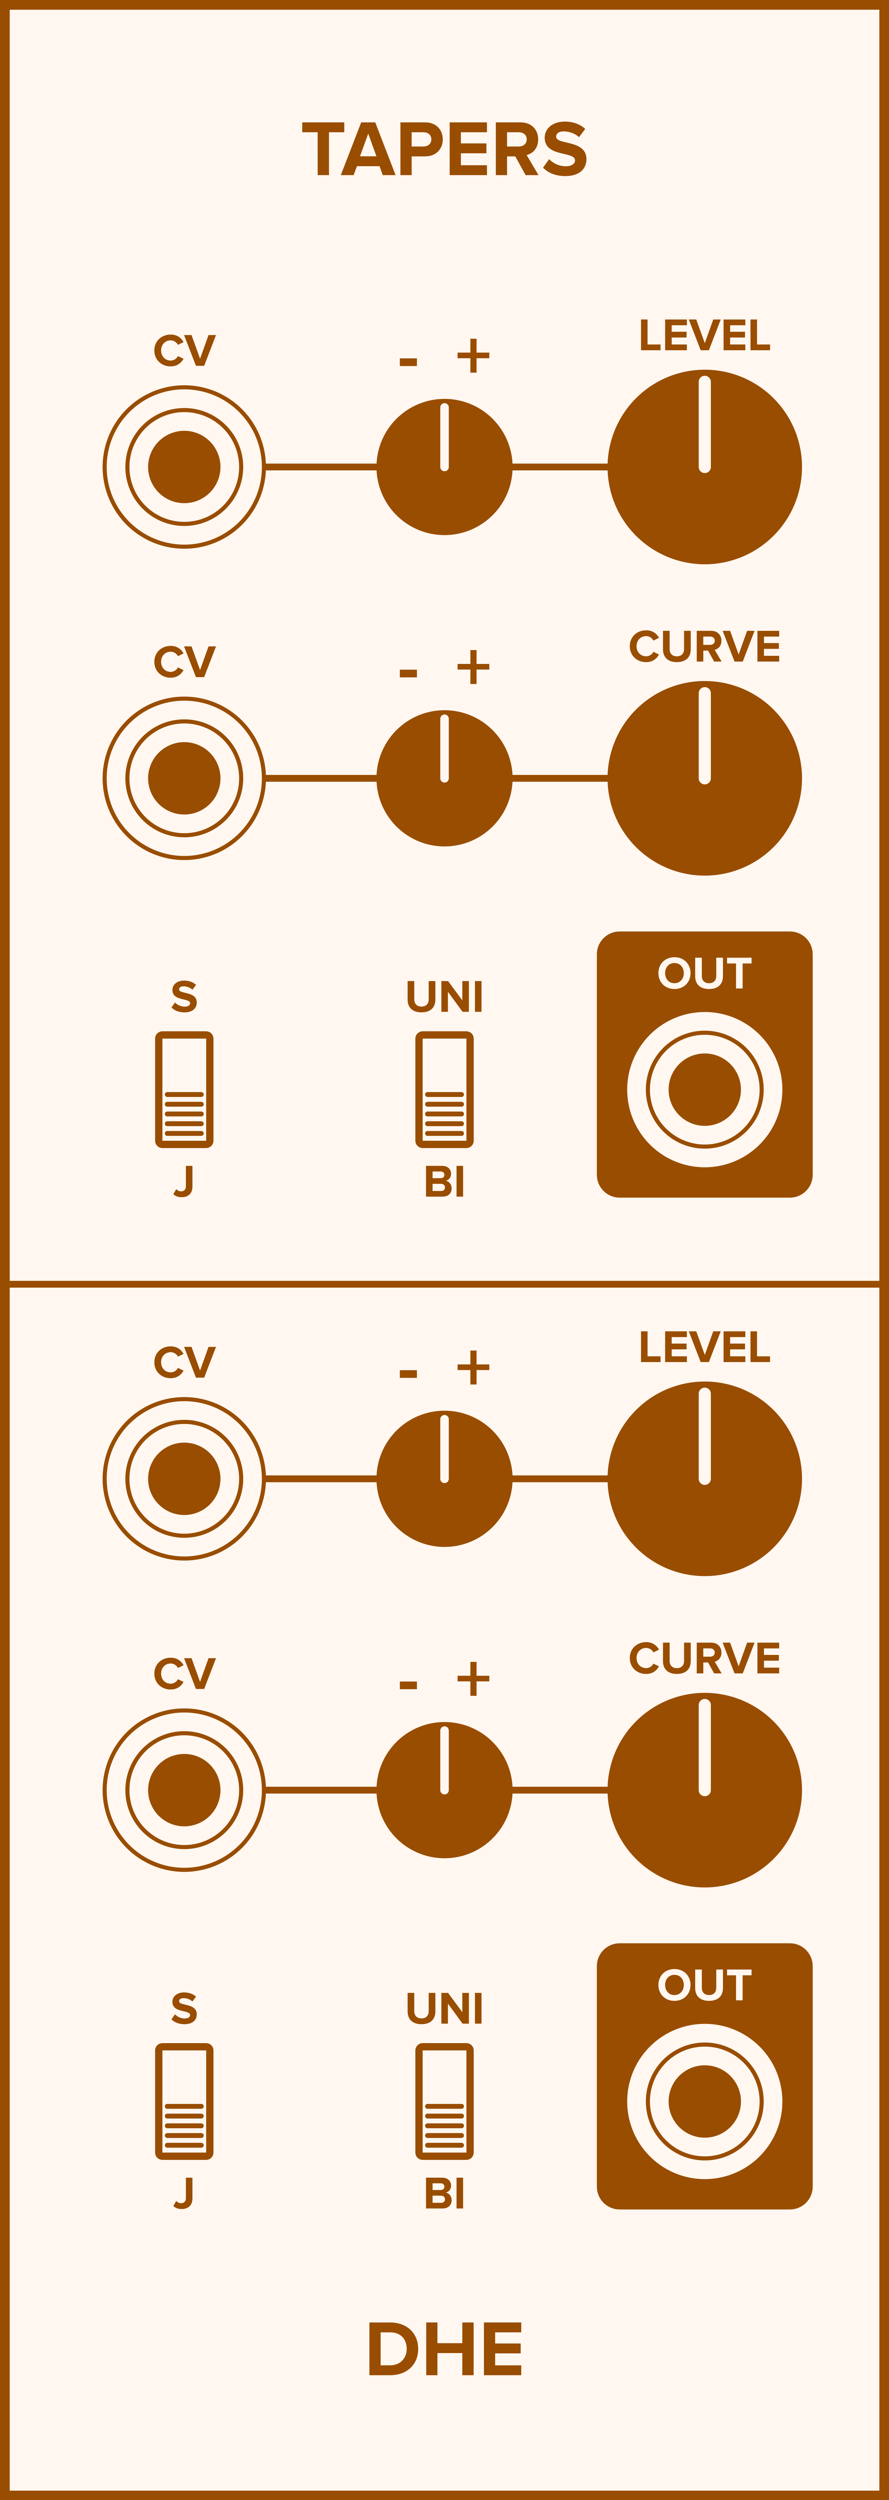 <svg xmlns="http://www.w3.org/2000/svg" xmlns:svg="http://www.w3.org/2000/svg" id="svg228" width="135" height="379.429" version="1.1"><rect width="100%" height="100%" fill="#333333" stroke="none"/><g id="g226" transform="scale(2.953)"><path id="rect2" d="M 0,0 H 45.72 V 128.5 H 0 Z" style="fill:#fff7f0;stroke:#994d00;stroke-width:1"/><g id="text4" aria-label="TAPERS" style="font-weight:700;font-size:4.064px;font-family:'Proxima Nova';dominant-baseline:alphabetic;text-anchor:middle;fill:#994d00"><path id="path237" d="m 16.336,9 h 0.581 V 6.797 h 0.788 v -0.508 h -2.162 v 0.508 h 0.792 z" style="font-weight:700;font-size:4.064px;font-family:'Proxima Nova';dominant-baseline:alphabetic;text-anchor:middle;fill:#994d00"/><path id="path239" d="m 19.684,9 h 0.658 L 19.297,6.289 H 18.574 L 17.526,9 h 0.658 L 18.355,8.541 h 1.162 z M 18.936,6.866 19.358,8.033 h -0.845 z" style="font-weight:700;font-size:4.064px;font-family:'Proxima Nova';dominant-baseline:alphabetic;text-anchor:middle;fill:#994d00"/><path id="path241" d="m 20.592,9 h 0.577 V 8.037 h 0.691 c 0.585,0 0.91,-0.402 0.91,-0.874 0,-0.475 -0.321,-0.874 -0.91,-0.874 h -1.268 z m 1.589,-1.837 c 0,0.224 -0.171,0.366 -0.398,0.366 H 21.169 V 6.797 h 0.614 c 0.228,0 0.398,0.138 0.398,0.366 z" style="font-weight:700;font-size:4.064px;font-family:'Proxima Nova';dominant-baseline:alphabetic;text-anchor:middle;fill:#994d00"/><path id="path243" d="m 23.124,9 h 1.918 V 8.492 h -1.341 V 7.878 h 1.313 V 7.37 h -1.313 v -0.573 h 1.341 v -0.508 h -1.918 z" style="font-weight:700;font-size:4.064px;font-family:'Proxima Nova';dominant-baseline:alphabetic;text-anchor:middle;fill:#994d00"/><path id="path245" d="m 27.03,9 h 0.662 l -0.61,-1.032 c 0.293,-0.069 0.593,-0.325 0.593,-0.805 0,-0.504 -0.345,-0.874 -0.91,-0.874 H 25.498 V 9 h 0.577 V 8.037 h 0.423 z m 0.057,-1.837 c 0,0.228 -0.175,0.366 -0.406,0.366 H 26.075 V 6.797 h 0.606 c 0.232,0 0.406,0.138 0.406,0.366 z" style="font-weight:700;font-size:4.064px;font-family:'Proxima Nova';dominant-baseline:alphabetic;text-anchor:middle;fill:#994d00"/><path id="path247" d="m 27.926,8.618 c 0.252,0.256 0.626,0.431 1.146,0.431 0.732,0 1.085,-0.374 1.085,-0.87 0,-0.614 -0.569,-0.748 -1.016,-0.853 -0.293,-0.069 -0.541,-0.126 -0.541,-0.301 0,-0.163 0.138,-0.272 0.386,-0.272 0.276,0 0.569,0.093 0.788,0.297 l 0.321,-0.423 c -0.268,-0.248 -0.626,-0.378 -1.057,-0.378 -0.638,0 -1.028,0.374 -1.028,0.825 0,0.618 0.569,0.74 1.012,0.841 0.297,0.073 0.549,0.13 0.549,0.329 0,0.154 -0.154,0.301 -0.471,0.301 -0.374,0 -0.671,-0.167 -0.862,-0.366 z" style="font-weight:700;font-size:4.064px;font-family:'Proxima Nova';dominant-baseline:alphabetic;text-anchor:middle;fill:#994d00"/></g><g id="text6" aria-label="DHE" style="font-weight:700;font-size:4.064px;font-family:'Proxima Nova';dominant-baseline:hanging;text-anchor:middle;fill:#994d00"><path id="path250" d="m 18.997,122.068 h 1.069 c 0.849,0 1.439,-0.536 1.439,-1.353 0,-0.817 -0.589,-1.357 -1.439,-1.357 h -1.069 z m 0.577,-0.508 v -1.695 h 0.492 c 0.557,0 0.849,0.37 0.849,0.849 0,0.459 -0.313,0.845 -0.849,0.845 z" style="font-weight:700;font-size:4.064px;font-family:'Proxima Nova';dominant-baseline:hanging;text-anchor:middle;fill:#994d00"/><path id="path252" d="m 23.775,122.068 h 0.581 v -2.711 h -0.581 v 1.065 h -1.28 v -1.065 h -0.577 v 2.711 h 0.577 v -1.138 h 1.28 z" style="font-weight:700;font-size:4.064px;font-family:'Proxima Nova';dominant-baseline:hanging;text-anchor:middle;fill:#994d00"/><path id="path254" d="m 24.886,122.068 h 1.918 v -0.508 h -1.341 v -0.614 h 1.313 v -0.508 h -1.313 v -0.573 h 1.341 v -0.508 h -1.918 z" style="font-weight:700;font-size:4.064px;font-family:'Proxima Nova';dominant-baseline:hanging;text-anchor:middle;fill:#994d00"/></g><path id="line8" d="M 9.477,24 H 36.243" style="stroke:#994d00;stroke-width:.35"/><g id="text10" aria-label="CV" style="font-weight:700;font-size:2.371px;font-family:'Proxima Nova';dominant-baseline:alphabetic;text-anchor:middle;fill:#994d00"><path id="path258" d="m 8.779,18.828 c 0.348,0 0.548,-0.192 0.661,-0.389 L 9.151,18.3 c -0.066,0.13 -0.209,0.23 -0.372,0.23 -0.287,0 -0.495,-0.22 -0.495,-0.519 0,-0.299 0.209,-0.519 0.495,-0.519 0.164,0 0.306,0.102 0.372,0.23 l 0.289,-0.142 c -0.111,-0.197 -0.313,-0.386 -0.661,-0.386 -0.474,0 -0.842,0.332 -0.842,0.818 0,0.486 0.367,0.818 0.842,0.818 z" style="font-weight:700;font-size:2.371px;font-family:'Proxima Nova';dominant-baseline:alphabetic;text-anchor:middle;fill:#994d00"/><path id="path260" d="m 10.077,18.8 h 0.422 l 0.609,-1.581 h -0.384 l -0.436,1.216 -0.439,-1.216 h -0.384 z" style="font-weight:700;font-size:2.371px;font-family:'Proxima Nova';dominant-baseline:alphabetic;text-anchor:middle;fill:#994d00"/></g><g id="text14" aria-label="- +" style="font-weight:700;font-size:3.048px;font-family:'Proxima Nova';dominant-baseline:alphabetic;text-anchor:middle;fill:#994d00"><path id="path263" d="m 20.562,18.812 h 0.878 V 18.417 h -0.878 z" style="font-size:larger"/><path id="path265" d="m 24.507,18.41 h 0.655 v -0.289 h -0.655 v -0.713 h -0.318 v 0.713 h -0.658 v 0.289 h 0.658 v 0.742 h 0.318 z" style="font-size:larger"/></g><g id="text16" aria-label="LEVEL" style="font-weight:700;font-size:2.371px;font-family:'Proxima Nova';dominant-baseline:alphabetic;text-anchor:middle;fill:#994d00"><path id="path268" d="M 32.964,18 H 33.969 V 17.704 H 33.3 V 16.419 H 32.964 Z" style="font-weight:700;font-size:2.371px;font-family:'Proxima Nova';dominant-baseline:alphabetic;text-anchor:middle;fill:#994d00"/><path id="path270" d="m 34.204,18 h 1.119 v -0.296 h -0.782 v -0.358 h 0.766 v -0.296 h -0.766 v -0.334 h 0.782 v -0.296 h -1.119 z" style="font-weight:700;font-size:2.371px;font-family:'Proxima Nova';dominant-baseline:alphabetic;text-anchor:middle;fill:#994d00"/><path id="path272" d="m 36.032,18 h 0.422 L 37.063,16.419 h -0.384 l -0.436,1.216 -0.439,-1.216 h -0.384 z" style="font-weight:700;font-size:2.371px;font-family:'Proxima Nova';dominant-baseline:alphabetic;text-anchor:middle;fill:#994d00"/><path id="path274" d="m 37.209,18 h 1.119 v -0.296 h -0.782 v -0.358 h 0.766 v -0.296 h -0.766 v -0.334 h 0.782 v -0.296 h -1.119 z" style="font-weight:700;font-size:2.371px;font-family:'Proxima Nova';dominant-baseline:alphabetic;text-anchor:middle;fill:#994d00"/><path id="path276" d="m 38.594,18 h 1.005 v -0.296 h -0.669 v -1.285 h -0.337 z" style="font-weight:700;font-size:2.371px;font-family:'Proxima Nova';dominant-baseline:alphabetic;text-anchor:middle;fill:#994d00"/></g><path id="line18" d="M 9.477,40 H 36.243" style="stroke:#994d00;stroke-width:.35"/><g id="text20" aria-label="CV" style="font-weight:700;font-size:2.371px;font-family:'Proxima Nova';dominant-baseline:alphabetic;text-anchor:middle;fill:#994d00"><path id="path280" d="m 8.779,34.828 c 0.348,0 0.548,-0.192 0.661,-0.389 L 9.151,34.3 c -0.066,0.13 -0.209,0.23 -0.372,0.23 -0.287,0 -0.495,-0.22 -0.495,-0.519 0,-0.299 0.209,-0.519 0.495,-0.519 0.164,0 0.306,0.102 0.372,0.23 l 0.289,-0.142 c -0.111,-0.197 -0.313,-0.386 -0.661,-0.386 -0.474,0 -0.842,0.332 -0.842,0.818 0,0.486 0.367,0.818 0.842,0.818 z" style="font-weight:700;font-size:2.371px;font-family:'Proxima Nova';dominant-baseline:alphabetic;text-anchor:middle;fill:#994d00"/><path id="path282" d="m 10.077,34.8 h 0.422 l 0.609,-1.581 h -0.384 l -0.436,1.216 -0.439,-1.216 h -0.384 z" style="font-weight:700;font-size:2.371px;font-family:'Proxima Nova';dominant-baseline:alphabetic;text-anchor:middle;fill:#994d00"/></g><g id="text24" aria-label="- +" style="font-weight:700;font-size:3.048px;font-family:'Proxima Nova';dominant-baseline:alphabetic;text-anchor:middle;fill:#994d00"><path id="path285" d="m 20.562,34.812 h 0.878 V 34.417 h -0.878 z" style="font-size:larger"/><path id="path287" d="m 24.507,34.41 h 0.655 v -0.289 h -0.655 v -0.713 h -0.318 v 0.713 h -0.658 v 0.289 h 0.658 v 0.742 h 0.318 z" style="font-size:larger"/></g><g id="text26" aria-label="CURVE" style="font-weight:700;font-size:2.371px;font-family:'Proxima Nova';dominant-baseline:alphabetic;text-anchor:middle;fill:#994d00"><path id="path290" d="m 33.229,34.028 c 0.348,0 0.548,-0.192 0.661,-0.389 l -0.289,-0.14 c -0.066,0.13 -0.209,0.23 -0.372,0.23 -0.287,0 -0.495,-0.22 -0.495,-0.519 0,-0.299 0.209,-0.519 0.495,-0.519 0.164,0 0.306,0.102 0.372,0.23 l 0.289,-0.142 c -0.111,-0.197 -0.313,-0.386 -0.661,-0.386 -0.474,0 -0.842,0.332 -0.842,0.818 0,0.486 0.367,0.818 0.842,0.818 z" style="font-weight:700;font-size:2.371px;font-family:'Proxima Nova';dominant-baseline:alphabetic;text-anchor:middle;fill:#994d00"/><path id="path292" d="m 34.093,33.369 c 0,0.389 0.232,0.659 0.714,0.659 0.481,0 0.714,-0.268 0.714,-0.661 v -0.948 h -0.344 v 0.939 c 0,0.22 -0.126,0.372 -0.37,0.372 -0.244,0 -0.372,-0.152 -0.372,-0.372 v -0.939 h -0.341 z" style="font-weight:700;font-size:2.371px;font-family:'Proxima Nova';dominant-baseline:alphabetic;text-anchor:middle;fill:#994d00"/><path id="path294" d="m 36.723,34 h 0.386 l -0.356,-0.602 c 0.171,-0.04 0.346,-0.19 0.346,-0.469 0,-0.294 -0.202,-0.51 -0.531,-0.51 H 35.83 V 34 h 0.337 V 33.438 H 36.413 Z m 0.033,-1.072 c 0,0.133 -0.102,0.213 -0.237,0.213 h -0.353 v -0.427 h 0.353 c 0.135,0 0.237,0.081 0.237,0.213 z" style="font-weight:700;font-size:2.371px;font-family:'Proxima Nova';dominant-baseline:alphabetic;text-anchor:middle;fill:#994d00"/><path id="path296" d="m 37.773,34 h 0.422 l 0.609,-1.581 h -0.384 l -0.436,1.216 -0.439,-1.216 h -0.384 z" style="font-weight:700;font-size:2.371px;font-family:'Proxima Nova';dominant-baseline:alphabetic;text-anchor:middle;fill:#994d00"/><path id="path298" d="m 38.95,34 h 1.119 v -0.296 h -0.782 v -0.358 h 0.766 v -0.296 h -0.766 v -0.334 h 0.782 v -0.296 h -1.119 z" style="font-weight:700;font-size:2.371px;font-family:'Proxima Nova';dominant-baseline:alphabetic;text-anchor:middle;fill:#994d00"/></g><g id="text28" aria-label="J" style="font-weight:700;font-size:2.371px;font-family:'Proxima Nova';dominant-baseline:hanging;text-anchor:middle;fill:#994d00"><path id="path301" d="m 8.915,61.373 c 0.114,0.111 0.266,0.154 0.424,0.154 0.325,0 0.557,-0.173 0.557,-0.548 V 59.917 H 9.56 v 1.057 c 0,0.154 -0.097,0.254 -0.247,0.254 -0.109,0 -0.19,-0.055 -0.251,-0.114 z" style="font-weight:700;font-size:2.371px;font-family:'Proxima Nova';dominant-baseline:hanging;text-anchor:middle;fill:#994d00"/></g><g id="text30" aria-label="S" style="font-weight:700;font-size:2.371px;font-family:'Proxima Nova';dominant-baseline:alphabetic;text-anchor:middle;fill:#994d00"><path id="path304" d="m 8.816,51.777 c 0.147,0.149 0.365,0.251 0.669,0.251 0.427,0 0.633,-0.218 0.633,-0.507 0,-0.358 -0.332,-0.436 -0.593,-0.498 -0.171,-0.04 -0.315,-0.073 -0.315,-0.175 0,-0.095 0.081,-0.159 0.225,-0.159 0.161,0 0.332,0.055 0.46,0.173 L 10.082,50.616 C 9.926,50.471 9.717,50.395 9.466,50.395 c -0.372,0 -0.6,0.218 -0.6,0.481 0,0.36 0.332,0.431 0.59,0.491 0.173,0.043 0.32,0.076 0.32,0.192 0,0.09 -0.09,0.175 -0.275,0.175 -0.218,0 -0.391,-0.097 -0.503,-0.213 z" style="font-weight:700;font-size:2.371px;font-family:'Proxima Nova';dominant-baseline:alphabetic;text-anchor:middle;fill:#994d00"/></g><g id="text32" aria-label="BI" style="font-weight:700;font-size:2.371px;font-family:'Proxima Nova';dominant-baseline:hanging;text-anchor:middle;fill:#994d00"><path id="path307" d="m 21.908,61.498 h 0.858 c 0.301,0 0.46,-0.19 0.46,-0.427 0,-0.199 -0.135,-0.363 -0.303,-0.389 0.149,-0.031 0.273,-0.164 0.273,-0.363 0,-0.211 -0.154,-0.403 -0.455,-0.403 H 21.908 Z m 0.337,-0.948 v -0.344 h 0.422 c 0.114,0 0.185,0.073 0.185,0.173 0,0.1 -0.071,0.171 -0.185,0.171 z m 0,0.657 v -0.367 h 0.434 c 0.133,0 0.204,0.085 0.204,0.185 0,0.114 -0.076,0.183 -0.204,0.183 z" style="font-weight:700;font-size:2.371px;font-family:'Proxima Nova';dominant-baseline:hanging;text-anchor:middle;fill:#994d00"/><path id="path309" d="m 23.477,61.498 h 0.337 V 59.917 H 23.477 Z" style="font-weight:700;font-size:2.371px;font-family:'Proxima Nova';dominant-baseline:hanging;text-anchor:middle;fill:#994d00"/></g><g id="text34" aria-label="UNI" style="font-weight:700;font-size:2.371px;font-family:'Proxima Nova';dominant-baseline:alphabetic;text-anchor:middle;fill:#994d00"><path id="path312" d="m 20.961,51.369 c 0,0.389 0.232,0.659 0.714,0.659 0.481,0 0.714,-0.268 0.714,-0.661 v -0.948 h -0.344 v 0.939 c 0,0.22 -0.126,0.372 -0.37,0.372 -0.244,0 -0.372,-0.152 -0.372,-0.372 v -0.939 h -0.341 z" style="font-weight:700;font-size:2.371px;font-family:'Proxima Nova';dominant-baseline:alphabetic;text-anchor:middle;fill:#994d00"/><path id="path314" d="m 23.787,52 h 0.325 v -1.581 h -0.337 v 0.993 l -0.733,-0.993 H 22.697 V 52 h 0.337 v -1.031 z" style="font-weight:700;font-size:2.371px;font-family:'Proxima Nova';dominant-baseline:alphabetic;text-anchor:middle;fill:#994d00"/><path id="path316" d="m 24.424,52 h 0.337 v -1.581 h -0.337 z" style="font-weight:700;font-size:2.371px;font-family:'Proxima Nova';dominant-baseline:alphabetic;text-anchor:middle;fill:#994d00"/></g><path id="rect36" d="m 31.868,48.045 h 8.75 c 0.554,0 1,0.446 1,1 V 60.375 c 0,0.554 -0.446,1 -1,1 h -8.75 c -0.554,0 -1,-0.446 -1,-1 V 49.045 c 0,-0.554 0.446,-1 1,-1 z" style="fill:#994d00;stroke:#994d00;stroke-width:.35"/><g id="text38" aria-label="OUT" style="font-weight:700;font-size:2.371px;font-family:'Proxima Nova';dominant-baseline:alphabetic;text-anchor:middle;fill:#fff7f0"><path id="path320" d="m 33.858,50.011 c 0,0.477 0.348,0.818 0.825,0.818 0.479,0 0.827,-0.341 0.827,-0.818 0,-0.477 -0.348,-0.818 -0.827,-0.818 -0.477,0 -0.825,0.341 -0.825,0.818 z m 1.306,0 c 0,0.294 -0.19,0.519 -0.481,0.519 -0.292,0 -0.479,-0.225 -0.479,-0.519 0,-0.296 0.187,-0.519 0.479,-0.519 0.292,0 0.481,0.223 0.481,0.519 z" style="font-weight:700;font-size:2.371px;font-family:'Proxima Nova';dominant-baseline:alphabetic;text-anchor:middle;fill:#fff7f0"/><path id="path322" d="m 35.749,50.169 c 0,0.389 0.232,0.659 0.714,0.659 0.481,0 0.714,-0.268 0.714,-0.661 v -0.948 h -0.344 v 0.939 c 0,0.22 -0.126,0.372 -0.37,0.372 -0.244,0 -0.372,-0.152 -0.372,-0.372 v -0.939 h -0.341 z" style="font-weight:700;font-size:2.371px;font-family:'Proxima Nova';dominant-baseline:alphabetic;text-anchor:middle;fill:#fff7f0"/><path id="path324" d="m 37.85,50.8 h 0.339 v -1.285 h 0.46 v -0.296 h -1.261 v 0.296 h 0.462 z" style="font-weight:700;font-size:2.371px;font-family:'Proxima Nova';dominant-baseline:alphabetic;text-anchor:middle;fill:#fff7f0"/></g><path id="line40" d="M 0,66 H 45.72" style="stroke:#994d00;stroke-width:.35"/><path id="line42" d="M 9.477,76 H 36.243" style="stroke:#994d00;stroke-width:.35"/><g id="text44" aria-label="CV" style="font-weight:700;font-size:2.371px;font-family:'Proxima Nova';dominant-baseline:alphabetic;text-anchor:middle;fill:#994d00"><path id="path329" d="m 8.779,70.828 c 0.348,0 0.548,-0.192 0.661,-0.389 l -0.289,-0.14 c -0.066,0.13 -0.209,0.23 -0.372,0.23 -0.287,0 -0.495,-0.22 -0.495,-0.519 0,-0.299 0.209,-0.519 0.495,-0.519 0.164,0 0.306,0.102 0.372,0.23 l 0.289,-0.142 c -0.111,-0.197 -0.313,-0.386 -0.661,-0.386 -0.474,0 -0.842,0.332 -0.842,0.818 0,0.486 0.367,0.818 0.842,0.818 z" style="font-weight:700;font-size:2.371px;font-family:'Proxima Nova';dominant-baseline:alphabetic;text-anchor:middle;fill:#994d00"/><path id="path331" d="m 10.077,70.8 h 0.422 l 0.609,-1.581 H 10.724 L 10.288,70.435 9.85,69.219 h -0.384 z" style="font-weight:700;font-size:2.371px;font-family:'Proxima Nova';dominant-baseline:alphabetic;text-anchor:middle;fill:#994d00"/></g><g id="text48" aria-label="- +" style="font-weight:700;font-size:3.048px;font-family:'Proxima Nova';dominant-baseline:alphabetic;text-anchor:middle;fill:#994d00"><path id="path334" d="m 20.562,70.812 h 0.878 V 70.417 h -0.878 z" style="font-size:larger"/><path id="path336" d="m 24.507,70.41 h 0.655 v -0.289 h -0.655 v -0.713 h -0.318 v 0.713 h -0.658 v 0.289 h 0.658 v 0.742 h 0.318 z" style="font-size:larger"/></g><g id="text50" aria-label="LEVEL" style="font-weight:700;font-size:2.371px;font-family:'Proxima Nova';dominant-baseline:alphabetic;text-anchor:middle;fill:#994d00"><path id="path339" d="M 32.964,70 H 33.969 V 69.704 H 33.3 V 68.419 H 32.964 Z" style="font-weight:700;font-size:2.371px;font-family:'Proxima Nova';dominant-baseline:alphabetic;text-anchor:middle;fill:#994d00"/><path id="path341" d="m 34.204,70 h 1.119 v -0.296 h -0.782 v -0.358 h 0.766 v -0.296 h -0.766 v -0.334 h 0.782 v -0.296 h -1.119 z" style="font-weight:700;font-size:2.371px;font-family:'Proxima Nova';dominant-baseline:alphabetic;text-anchor:middle;fill:#994d00"/><path id="path343" d="m 36.032,70 h 0.422 L 37.063,68.419 h -0.384 l -0.436,1.216 -0.439,-1.216 h -0.384 z" style="font-weight:700;font-size:2.371px;font-family:'Proxima Nova';dominant-baseline:alphabetic;text-anchor:middle;fill:#994d00"/><path id="path345" d="m 37.209,70 h 1.119 v -0.296 h -0.782 v -0.358 h 0.766 v -0.296 h -0.766 v -0.334 h 0.782 v -0.296 h -1.119 z" style="font-weight:700;font-size:2.371px;font-family:'Proxima Nova';dominant-baseline:alphabetic;text-anchor:middle;fill:#994d00"/><path id="path347" d="m 38.594,70 h 1.005 v -0.296 h -0.669 v -1.285 h -0.337 z" style="font-weight:700;font-size:2.371px;font-family:'Proxima Nova';dominant-baseline:alphabetic;text-anchor:middle;fill:#994d00"/></g><path id="line52" d="M 9.477,92 H 36.243" style="stroke:#994d00;stroke-width:.35"/><g id="text54" aria-label="CV" style="font-weight:700;font-size:2.371px;font-family:'Proxima Nova';dominant-baseline:alphabetic;text-anchor:middle;fill:#994d00"><path id="path351" d="m 8.779,86.828 c 0.348,0 0.548,-0.192 0.661,-0.389 l -0.289,-0.14 c -0.066,0.13 -0.209,0.23 -0.372,0.23 -0.287,0 -0.495,-0.22 -0.495,-0.519 0,-0.299 0.209,-0.519 0.495,-0.519 0.164,0 0.306,0.102 0.372,0.23 l 0.289,-0.142 c -0.111,-0.197 -0.313,-0.386 -0.661,-0.386 -0.474,0 -0.842,0.332 -0.842,0.818 0,0.486 0.367,0.818 0.842,0.818 z" style="font-weight:700;font-size:2.371px;font-family:'Proxima Nova';dominant-baseline:alphabetic;text-anchor:middle;fill:#994d00"/><path id="path353" d="m 10.077,86.8 h 0.422 l 0.609,-1.581 H 10.724 L 10.288,86.435 9.85,85.219 h -0.384 z" style="font-weight:700;font-size:2.371px;font-family:'Proxima Nova';dominant-baseline:alphabetic;text-anchor:middle;fill:#994d00"/></g><g id="text58" aria-label="- +" style="font-weight:700;font-size:3.048px;font-family:'Proxima Nova';dominant-baseline:alphabetic;text-anchor:middle;fill:#994d00"><path id="path356" d="m 20.562,86.812 h 0.878 V 86.417 h -0.878 z" style="font-size:larger"/><path id="path358" d="m 24.507,86.41 h 0.655 v -0.289 h -0.655 v -0.713 h -0.318 v 0.713 h -0.658 v 0.289 h 0.658 v 0.742 h 0.318 z" style="font-size:larger"/></g><g id="text60" aria-label="CURVE" style="font-weight:700;font-size:2.371px;font-family:'Proxima Nova';dominant-baseline:alphabetic;text-anchor:middle;fill:#994d00"><path id="path361" d="m 33.229,86.028 c 0.348,0 0.548,-0.192 0.661,-0.389 l -0.289,-0.14 c -0.066,0.13 -0.209,0.23 -0.372,0.23 -0.287,0 -0.495,-0.22 -0.495,-0.519 0,-0.299 0.209,-0.519 0.495,-0.519 0.164,0 0.306,0.102 0.372,0.23 l 0.289,-0.142 c -0.111,-0.197 -0.313,-0.386 -0.661,-0.386 -0.474,0 -0.842,0.332 -0.842,0.818 0,0.486 0.367,0.818 0.842,0.818 z" style="font-weight:700;font-size:2.371px;font-family:'Proxima Nova';dominant-baseline:alphabetic;text-anchor:middle;fill:#994d00"/><path id="path363" d="m 34.093,85.369 c 0,0.389 0.232,0.659 0.714,0.659 0.481,0 0.714,-0.268 0.714,-0.661 v -0.948 h -0.344 v 0.939 c 0,0.22 -0.126,0.372 -0.37,0.372 -0.244,0 -0.372,-0.152 -0.372,-0.372 v -0.939 h -0.341 z" style="font-weight:700;font-size:2.371px;font-family:'Proxima Nova';dominant-baseline:alphabetic;text-anchor:middle;fill:#994d00"/><path id="path365" d="m 36.723,86 h 0.386 l -0.356,-0.602 c 0.171,-0.04 0.346,-0.19 0.346,-0.469 0,-0.294 -0.202,-0.51 -0.531,-0.51 H 35.83 V 86 h 0.337 V 85.438 H 36.413 Z m 0.033,-1.072 c 0,0.133 -0.102,0.213 -0.237,0.213 h -0.353 v -0.427 h 0.353 c 0.135,0 0.237,0.081 0.237,0.213 z" style="font-weight:700;font-size:2.371px;font-family:'Proxima Nova';dominant-baseline:alphabetic;text-anchor:middle;fill:#994d00"/><path id="path367" d="m 37.773,86 h 0.422 l 0.609,-1.581 h -0.384 l -0.436,1.216 -0.439,-1.216 h -0.384 z" style="font-weight:700;font-size:2.371px;font-family:'Proxima Nova';dominant-baseline:alphabetic;text-anchor:middle;fill:#994d00"/><path id="path369" d="m 38.95,86 h 1.119 v -0.296 h -0.782 v -0.358 h 0.766 v -0.296 h -0.766 v -0.334 h 0.782 v -0.296 h -1.119 z" style="font-weight:700;font-size:2.371px;font-family:'Proxima Nova';dominant-baseline:alphabetic;text-anchor:middle;fill:#994d00"/></g><g id="text62" aria-label="J" style="font-weight:700;font-size:2.371px;font-family:'Proxima Nova';dominant-baseline:hanging;text-anchor:middle;fill:#994d00"><path id="path372" d="m 8.915,113.373 c 0.114,0.111 0.266,0.154 0.424,0.154 0.325,0 0.557,-0.173 0.557,-0.548 v -1.062 H 9.56 v 1.057 c 0,0.154 -0.097,0.254 -0.247,0.254 -0.109,0 -0.19,-0.054 -0.251,-0.114 z" style="font-weight:700;font-size:2.371px;font-family:'Proxima Nova';dominant-baseline:hanging;text-anchor:middle;fill:#994d00"/></g><g id="text64" aria-label="S" style="font-weight:700;font-size:2.371px;font-family:'Proxima Nova';dominant-baseline:alphabetic;text-anchor:middle;fill:#994d00"><path id="path375" d="m 8.816,103.777 c 0.147,0.149 0.365,0.251 0.669,0.251 0.427,0 0.633,-0.218 0.633,-0.507 0,-0.358 -0.332,-0.436 -0.593,-0.498 -0.171,-0.04 -0.315,-0.073 -0.315,-0.175 0,-0.095 0.081,-0.159 0.225,-0.159 0.161,0 0.332,0.054 0.46,0.173 l 0.187,-0.247 c -0.156,-0.145 -0.365,-0.22 -0.616,-0.22 -0.372,0 -0.6,0.218 -0.6,0.481 0,0.36 0.332,0.431 0.59,0.491 0.173,0.043 0.32,0.076 0.32,0.192 0,0.09 -0.09,0.175 -0.275,0.175 -0.218,0 -0.391,-0.097 -0.503,-0.213 z" style="font-weight:700;font-size:2.371px;font-family:'Proxima Nova';dominant-baseline:alphabetic;text-anchor:middle;fill:#994d00"/></g><g id="text66" aria-label="BI" style="font-weight:700;font-size:2.371px;font-family:'Proxima Nova';dominant-baseline:hanging;text-anchor:middle;fill:#994d00"><path id="path378" d="m 21.908,113.498 h 0.858 c 0.301,0 0.46,-0.19 0.46,-0.427 0,-0.199 -0.135,-0.363 -0.303,-0.389 0.149,-0.031 0.273,-0.164 0.273,-0.363 0,-0.211 -0.154,-0.403 -0.455,-0.403 H 21.908 Z m 0.337,-0.948 v -0.344 h 0.422 c 0.114,0 0.185,0.073 0.185,0.173 0,0.1 -0.071,0.171 -0.185,0.171 z m 0,0.657 v -0.367 h 0.434 c 0.133,0 0.204,0.085 0.204,0.185 0,0.114 -0.076,0.183 -0.204,0.183 z" style="font-weight:700;font-size:2.371px;font-family:'Proxima Nova';dominant-baseline:hanging;text-anchor:middle;fill:#994d00"/><path id="path380" d="m 23.477,113.498 h 0.337 v -1.581 H 23.477 Z" style="font-weight:700;font-size:2.371px;font-family:'Proxima Nova';dominant-baseline:hanging;text-anchor:middle;fill:#994d00"/></g><g id="text68" aria-label="UNI" style="font-weight:700;font-size:2.371px;font-family:'Proxima Nova';dominant-baseline:alphabetic;text-anchor:middle;fill:#994d00"><path id="path383" d="m 20.961,103.369 c 0,0.389 0.232,0.659 0.714,0.659 0.481,0 0.714,-0.268 0.714,-0.661 v -0.948 h -0.344 v 0.939 c 0,0.22 -0.126,0.372 -0.37,0.372 -0.244,0 -0.372,-0.152 -0.372,-0.372 v -0.939 h -0.341 z" style="font-weight:700;font-size:2.371px;font-family:'Proxima Nova';dominant-baseline:alphabetic;text-anchor:middle;fill:#994d00"/><path id="path385" d="m 23.787,104 h 0.325 v -1.581 h -0.337 v 0.993 l -0.733,-0.993 H 22.697 V 104 h 0.337 v -1.031 z" style="font-weight:700;font-size:2.371px;font-family:'Proxima Nova';dominant-baseline:alphabetic;text-anchor:middle;fill:#994d00"/><path id="path387" d="m 24.424,104 h 0.337 v -1.581 h -0.337 z" style="font-weight:700;font-size:2.371px;font-family:'Proxima Nova';dominant-baseline:alphabetic;text-anchor:middle;fill:#994d00"/></g><path id="rect70" d="m 31.868,100.045 h 8.75 c 0.554,0 1,0.446 1,1 v 11.33 c 0,0.554 -0.446,1 -1,1 h -8.75 c -0.554,0 -1,-0.446 -1,-1 v -11.33 c 0,-0.554 0.446,-1 1,-1 z" style="fill:#994d00;stroke:#994d00;stroke-width:.35"/><g id="text72" aria-label="OUT" style="font-weight:700;font-size:2.371px;font-family:'Proxima Nova';dominant-baseline:alphabetic;text-anchor:middle;fill:#fff7f0"><path id="path391" d="m 33.858,102.011 c 0,0.477 0.348,0.818 0.825,0.818 0.479,0 0.827,-0.341 0.827,-0.818 0,-0.476 -0.348,-0.818 -0.827,-0.818 -0.477,0 -0.825,0.341 -0.825,0.818 z m 1.306,0 c 0,0.294 -0.19,0.519 -0.481,0.519 -0.292,0 -0.479,-0.225 -0.479,-0.519 0,-0.296 0.187,-0.519 0.479,-0.519 0.292,0 0.481,0.223 0.481,0.519 z" style="font-weight:700;font-size:2.371px;font-family:'Proxima Nova';dominant-baseline:alphabetic;text-anchor:middle;fill:#fff7f0"/><path id="path393" d="m 35.749,102.169 c 0,0.389 0.232,0.659 0.714,0.659 0.481,0 0.714,-0.268 0.714,-0.661 v -0.948 h -0.344 v 0.939 c 0,0.22 -0.126,0.372 -0.37,0.372 -0.244,0 -0.372,-0.152 -0.372,-0.372 v -0.939 h -0.341 z" style="font-weight:700;font-size:2.371px;font-family:'Proxima Nova';dominant-baseline:alphabetic;text-anchor:middle;fill:#fff7f0"/><path id="path395" d="m 37.85,102.8 h 0.339 v -1.285 h 0.46 v -0.296 h -1.261 v 0.296 h 0.462 z" style="font-weight:700;font-size:2.371px;font-family:'Proxima Nova';dominant-baseline:alphabetic;text-anchor:middle;fill:#fff7f0"/></g><g style="fill:#fff7f0;stroke:#994d00;stroke-width:.21" id="g80" transform="translate(9.477,24)"><path id="circle74" d="M 4.095,0 A 4.095,4.095 0 0 1 0,4.095 4.095,4.095 0 0 1 -4.095,0 4.095,4.095 0 0 1 0,-4.095 4.095,4.095 0 0 1 4.095,0 Z"/><path id="circle76" d="M 2.925,0 A 2.925,2.925 0 0 1 0,2.925 2.925,2.925 0 0 1 -2.925,0 2.925,2.925 0 0 1 0,-2.925 2.925,2.925 0 0 1 2.925,0 Z"/><path id="circle78" d="M 1.755,0 A 1.755,1.755 0 0 1 0,1.755 1.755,1.755 0 0 1 -1.755,0 1.755,1.755 0 0 1 0,-1.755 1.755,1.755 0 0 1 1.755,0 Z" style="fill:#994d00"/></g><g style="fill:#994d00;stroke:#fff7f0" id="g86" transform="translate(22.86,24)"><path id="circle82" d="M 3.5,0 A 3.5,3.5 0 0 1 0,3.5 3.5,3.5 0 0 1 -3.5,0 3.5,3.5 0 0 1 0,-3.5 3.5,3.5 0 0 1 3.5,0 Z" style="stroke:none"/><path id="line84" d="M 0,0 V -3.062" style="stroke-width:.438;stroke-linecap:round"/></g><g style="fill:#994d00;stroke:#fff7f0" id="g92" transform="translate(36.243,24)"><path id="circle88" d="M 5,0 A 5,5 0 0 1 0,5 5,5 0 0 1 -5,0 5,5 0 0 1 0,-5 5,5 0 0 1 5,0 Z" style="stroke:none"/><path id="line90" d="M 0,0 V -4.375" style="stroke-width:.625;stroke-linecap:round"/></g><g style="fill:#fff7f0;stroke:#994d00;stroke-width:.21" id="g100" transform="translate(9.477,40)"><path id="circle94" d="M 4.095,0 A 4.095,4.095 0 0 1 0,4.095 4.095,4.095 0 0 1 -4.095,0 4.095,4.095 0 0 1 0,-4.095 4.095,4.095 0 0 1 4.095,0 Z"/><path id="circle96" d="M 2.925,0 A 2.925,2.925 0 0 1 0,2.925 2.925,2.925 0 0 1 -2.925,0 2.925,2.925 0 0 1 0,-2.925 2.925,2.925 0 0 1 2.925,0 Z"/><path id="circle98" d="M 1.755,0 A 1.755,1.755 0 0 1 0,1.755 1.755,1.755 0 0 1 -1.755,0 1.755,1.755 0 0 1 0,-1.755 1.755,1.755 0 0 1 1.755,0 Z" style="fill:#994d00"/></g><g style="fill:#994d00;stroke:#fff7f0" id="g106" transform="translate(22.86,40)"><path id="circle102" d="M 3.5,0 A 3.5,3.5 0 0 1 0,3.5 3.5,3.5 0 0 1 -3.5,0 3.5,3.5 0 0 1 0,-3.5 3.5,3.5 0 0 1 3.5,0 Z" style="stroke:none"/><path id="line104" d="M 0,0 V -3.062" style="stroke-width:.438;stroke-linecap:round"/></g><g style="fill:#994d00;stroke:#fff7f0" id="g112" transform="translate(36.243,40)"><path id="circle108" d="M 5,0 A 5,5 0 0 1 0,5 5,5 0 0 1 -5,0 5,5 0 0 1 0,-5 5,5 0 0 1 5,0 Z" style="stroke:none"/><path id="line110" d="M 0,0 V -4.375" style="stroke-width:.625;stroke-linecap:round"/></g><g style="fill:#fff7f0;stroke:#994d00" id="g126" transform="translate(9.477,56)"><path id="rect114" d="m -1.125,-2.812 h 2.25 c 0.104,0 0.188,0.084 0.188,0.188 v 5.25 c 0,0.104 -0.084,0.188 -0.188,0.188 h -2.25 c -0.104,0 -0.188,-0.084 -0.188,-0.188 v -5.25 c 0,-0.104 0.084,-0.188 0.188,-0.188 z" style="stroke-width:.375"/><path id="line116" d="m -0.875,0.25 h 1.75" style="stroke-width:.25;stroke-linecap:round"/><path id="line118" d="m -0.875,0.75 h 1.75" style="stroke-width:.25;stroke-linecap:round"/><path id="line120" d="m -0.875,1.25 h 1.75" style="stroke-width:.25;stroke-linecap:round"/><path id="line122" d="m -0.875,1.75 h 1.75" style="stroke-width:.25;stroke-linecap:round"/><path id="line124" d="m -0.875,2.25 h 1.75" style="stroke-width:.25;stroke-linecap:round"/></g><g style="fill:#fff7f0;stroke:#994d00" id="g140" transform="translate(22.86,56)"><path id="rect128" d="m -1.125,-2.812 h 2.25 c 0.104,0 0.188,0.084 0.188,0.188 v 5.25 c 0,0.104 -0.084,0.188 -0.188,0.188 h -2.25 c -0.104,0 -0.188,-0.084 -0.188,-0.188 v -5.25 c 0,-0.104 0.084,-0.188 0.188,-0.188 z" style="stroke-width:.375"/><path id="line130" d="m -0.875,0.25 h 1.75" style="stroke-width:.25;stroke-linecap:round"/><path id="line132" d="m -0.875,0.75 h 1.75" style="stroke-width:.25;stroke-linecap:round"/><path id="line134" d="m -0.875,1.25 h 1.75" style="stroke-width:.25;stroke-linecap:round"/><path id="line136" d="m -0.875,1.75 h 1.75" style="stroke-width:.25;stroke-linecap:round"/><path id="line138" d="m -0.875,2.25 h 1.75" style="stroke-width:.25;stroke-linecap:round"/></g><g style="fill:#fff7f0;stroke:#994d00;stroke-width:.21" id="g148" transform="translate(36.243,56)"><path id="circle142" d="M 4.095,0 A 4.095,4.095 0 0 1 0,4.095 4.095,4.095 0 0 1 -4.095,0 4.095,4.095 0 0 1 0,-4.095 4.095,4.095 0 0 1 4.095,0 Z"/><path id="circle144" d="M 2.925,0 A 2.925,2.925 0 0 1 0,2.925 2.925,2.925 0 0 1 -2.925,0 2.925,2.925 0 0 1 0,-2.925 2.925,2.925 0 0 1 2.925,0 Z"/><path id="circle146" d="M 1.755,0 A 1.755,1.755 0 0 1 0,1.755 1.755,1.755 0 0 1 -1.755,0 1.755,1.755 0 0 1 0,-1.755 1.755,1.755 0 0 1 1.755,0 Z" style="fill:#994d00"/></g><g style="fill:#fff7f0;stroke:#994d00;stroke-width:.21" id="g156" transform="translate(9.477,76)"><path id="circle150" d="M 4.095,0 A 4.095,4.095 0 0 1 0,4.095 4.095,4.095 0 0 1 -4.095,0 4.095,4.095 0 0 1 0,-4.095 4.095,4.095 0 0 1 4.095,0 Z"/><path id="circle152" d="M 2.925,0 A 2.925,2.925 0 0 1 0,2.925 2.925,2.925 0 0 1 -2.925,0 2.925,2.925 0 0 1 0,-2.925 2.925,2.925 0 0 1 2.925,0 Z"/><path id="circle154" d="M 1.755,0 A 1.755,1.755 0 0 1 0,1.755 1.755,1.755 0 0 1 -1.755,0 1.755,1.755 0 0 1 0,-1.755 1.755,1.755 0 0 1 1.755,0 Z" style="fill:#994d00"/></g><g style="fill:#994d00;stroke:#fff7f0" id="g162" transform="translate(22.86,76)"><path id="circle158" d="M 3.5,0 A 3.5,3.5 0 0 1 0,3.5 3.5,3.5 0 0 1 -3.5,0 3.5,3.5 0 0 1 0,-3.5 3.5,3.5 0 0 1 3.5,0 Z" style="stroke:none"/><path id="line160" d="M 0,0 V -3.062" style="stroke-width:.438;stroke-linecap:round"/></g><g style="fill:#994d00;stroke:#fff7f0" id="g168" transform="translate(36.243,76)"><path id="circle164" d="M 5,0 A 5,5 0 0 1 0,5 5,5 0 0 1 -5,0 5,5 0 0 1 0,-5 5,5 0 0 1 5,0 Z" style="stroke:none"/><path id="line166" d="M 0,0 V -4.375" style="stroke-width:.625;stroke-linecap:round"/></g><g style="fill:#fff7f0;stroke:#994d00;stroke-width:.21" id="g176" transform="translate(9.477,92)"><path id="circle170" d="M 4.095,0 A 4.095,4.095 0 0 1 0,4.095 4.095,4.095 0 0 1 -4.095,0 4.095,4.095 0 0 1 0,-4.095 4.095,4.095 0 0 1 4.095,0 Z"/><path id="circle172" d="M 2.925,0 A 2.925,2.925 0 0 1 0,2.925 2.925,2.925 0 0 1 -2.925,0 2.925,2.925 0 0 1 0,-2.925 2.925,2.925 0 0 1 2.925,0 Z"/><path id="circle174" d="M 1.755,0 A 1.755,1.755 0 0 1 0,1.755 1.755,1.755 0 0 1 -1.755,0 1.755,1.755 0 0 1 0,-1.755 1.755,1.755 0 0 1 1.755,0 Z" style="fill:#994d00"/></g><g style="fill:#994d00;stroke:#fff7f0" id="g182" transform="translate(22.86,92)"><path id="circle178" d="M 3.5,0 A 3.5,3.5 0 0 1 0,3.5 3.5,3.5 0 0 1 -3.5,0 3.5,3.5 0 0 1 0,-3.5 3.5,3.5 0 0 1 3.5,0 Z" style="stroke:none"/><path id="line180" d="M 0,0 V -3.062" style="stroke-width:.438;stroke-linecap:round"/></g><g style="fill:#994d00;stroke:#fff7f0" id="g188" transform="translate(36.243,92)"><path id="circle184" d="M 5,0 A 5,5 0 0 1 0,5 5,5 0 0 1 -5,0 5,5 0 0 1 0,-5 5,5 0 0 1 5,0 Z" style="stroke:none"/><path id="line186" d="M 0,0 V -4.375" style="stroke-width:.625;stroke-linecap:round"/></g><g style="fill:#fff7f0;stroke:#994d00" id="g202" transform="translate(9.477,108)"><path id="rect190" d="m -1.125,-2.812 h 2.25 c 0.104,0 0.188,0.084 0.188,0.188 v 5.25 c 0,0.104 -0.084,0.188 -0.188,0.188 h -2.25 c -0.104,0 -0.188,-0.084 -0.188,-0.188 v -5.25 c 0,-0.104 0.084,-0.188 0.188,-0.188 z" style="stroke-width:.375"/><path id="line192" d="m -0.875,0.25 h 1.75" style="stroke-width:.25;stroke-linecap:round"/><path id="line194" d="m -0.875,0.75 h 1.75" style="stroke-width:.25;stroke-linecap:round"/><path id="line196" d="m -0.875,1.25 h 1.75" style="stroke-width:.25;stroke-linecap:round"/><path id="line198" d="m -0.875,1.75 h 1.75" style="stroke-width:.25;stroke-linecap:round"/><path id="line200" d="m -0.875,2.25 h 1.75" style="stroke-width:.25;stroke-linecap:round"/></g><g style="fill:#fff7f0;stroke:#994d00" id="g216" transform="translate(22.86,108)"><path id="rect204" d="m -1.125,-2.812 h 2.25 c 0.104,0 0.188,0.084 0.188,0.188 v 5.25 c 0,0.104 -0.084,0.188 -0.188,0.188 h -2.25 c -0.104,0 -0.188,-0.084 -0.188,-0.188 v -5.25 c 0,-0.104 0.084,-0.188 0.188,-0.188 z" style="stroke-width:.375"/><path id="line206" d="m -0.875,0.25 h 1.75" style="stroke-width:.25;stroke-linecap:round"/><path id="line208" d="m -0.875,0.75 h 1.75" style="stroke-width:.25;stroke-linecap:round"/><path id="line210" d="m -0.875,1.25 h 1.75" style="stroke-width:.25;stroke-linecap:round"/><path id="line212" d="m -0.875,1.75 h 1.75" style="stroke-width:.25;stroke-linecap:round"/><path id="line214" d="m -0.875,2.25 h 1.75" style="stroke-width:.25;stroke-linecap:round"/></g><g style="fill:#fff7f0;stroke:#994d00;stroke-width:.21" id="g224" transform="translate(36.243,108)"><path id="circle218" d="M 4.095,0 A 4.095,4.095 0 0 1 0,4.095 4.095,4.095 0 0 1 -4.095,0 4.095,4.095 0 0 1 0,-4.095 4.095,4.095 0 0 1 4.095,0 Z"/><path id="circle220" d="M 2.925,0 A 2.925,2.925 0 0 1 0,2.925 2.925,2.925 0 0 1 -2.925,0 2.925,2.925 0 0 1 0,-2.925 2.925,2.925 0 0 1 2.925,0 Z"/><path id="circle222" d="M 1.755,0 A 1.755,1.755 0 0 1 0,1.755 1.755,1.755 0 0 1 -1.755,0 1.755,1.755 0 0 1 0,-1.755 1.755,1.755 0 0 1 1.755,0 Z" style="fill:#994d00"/></g></g></svg>
